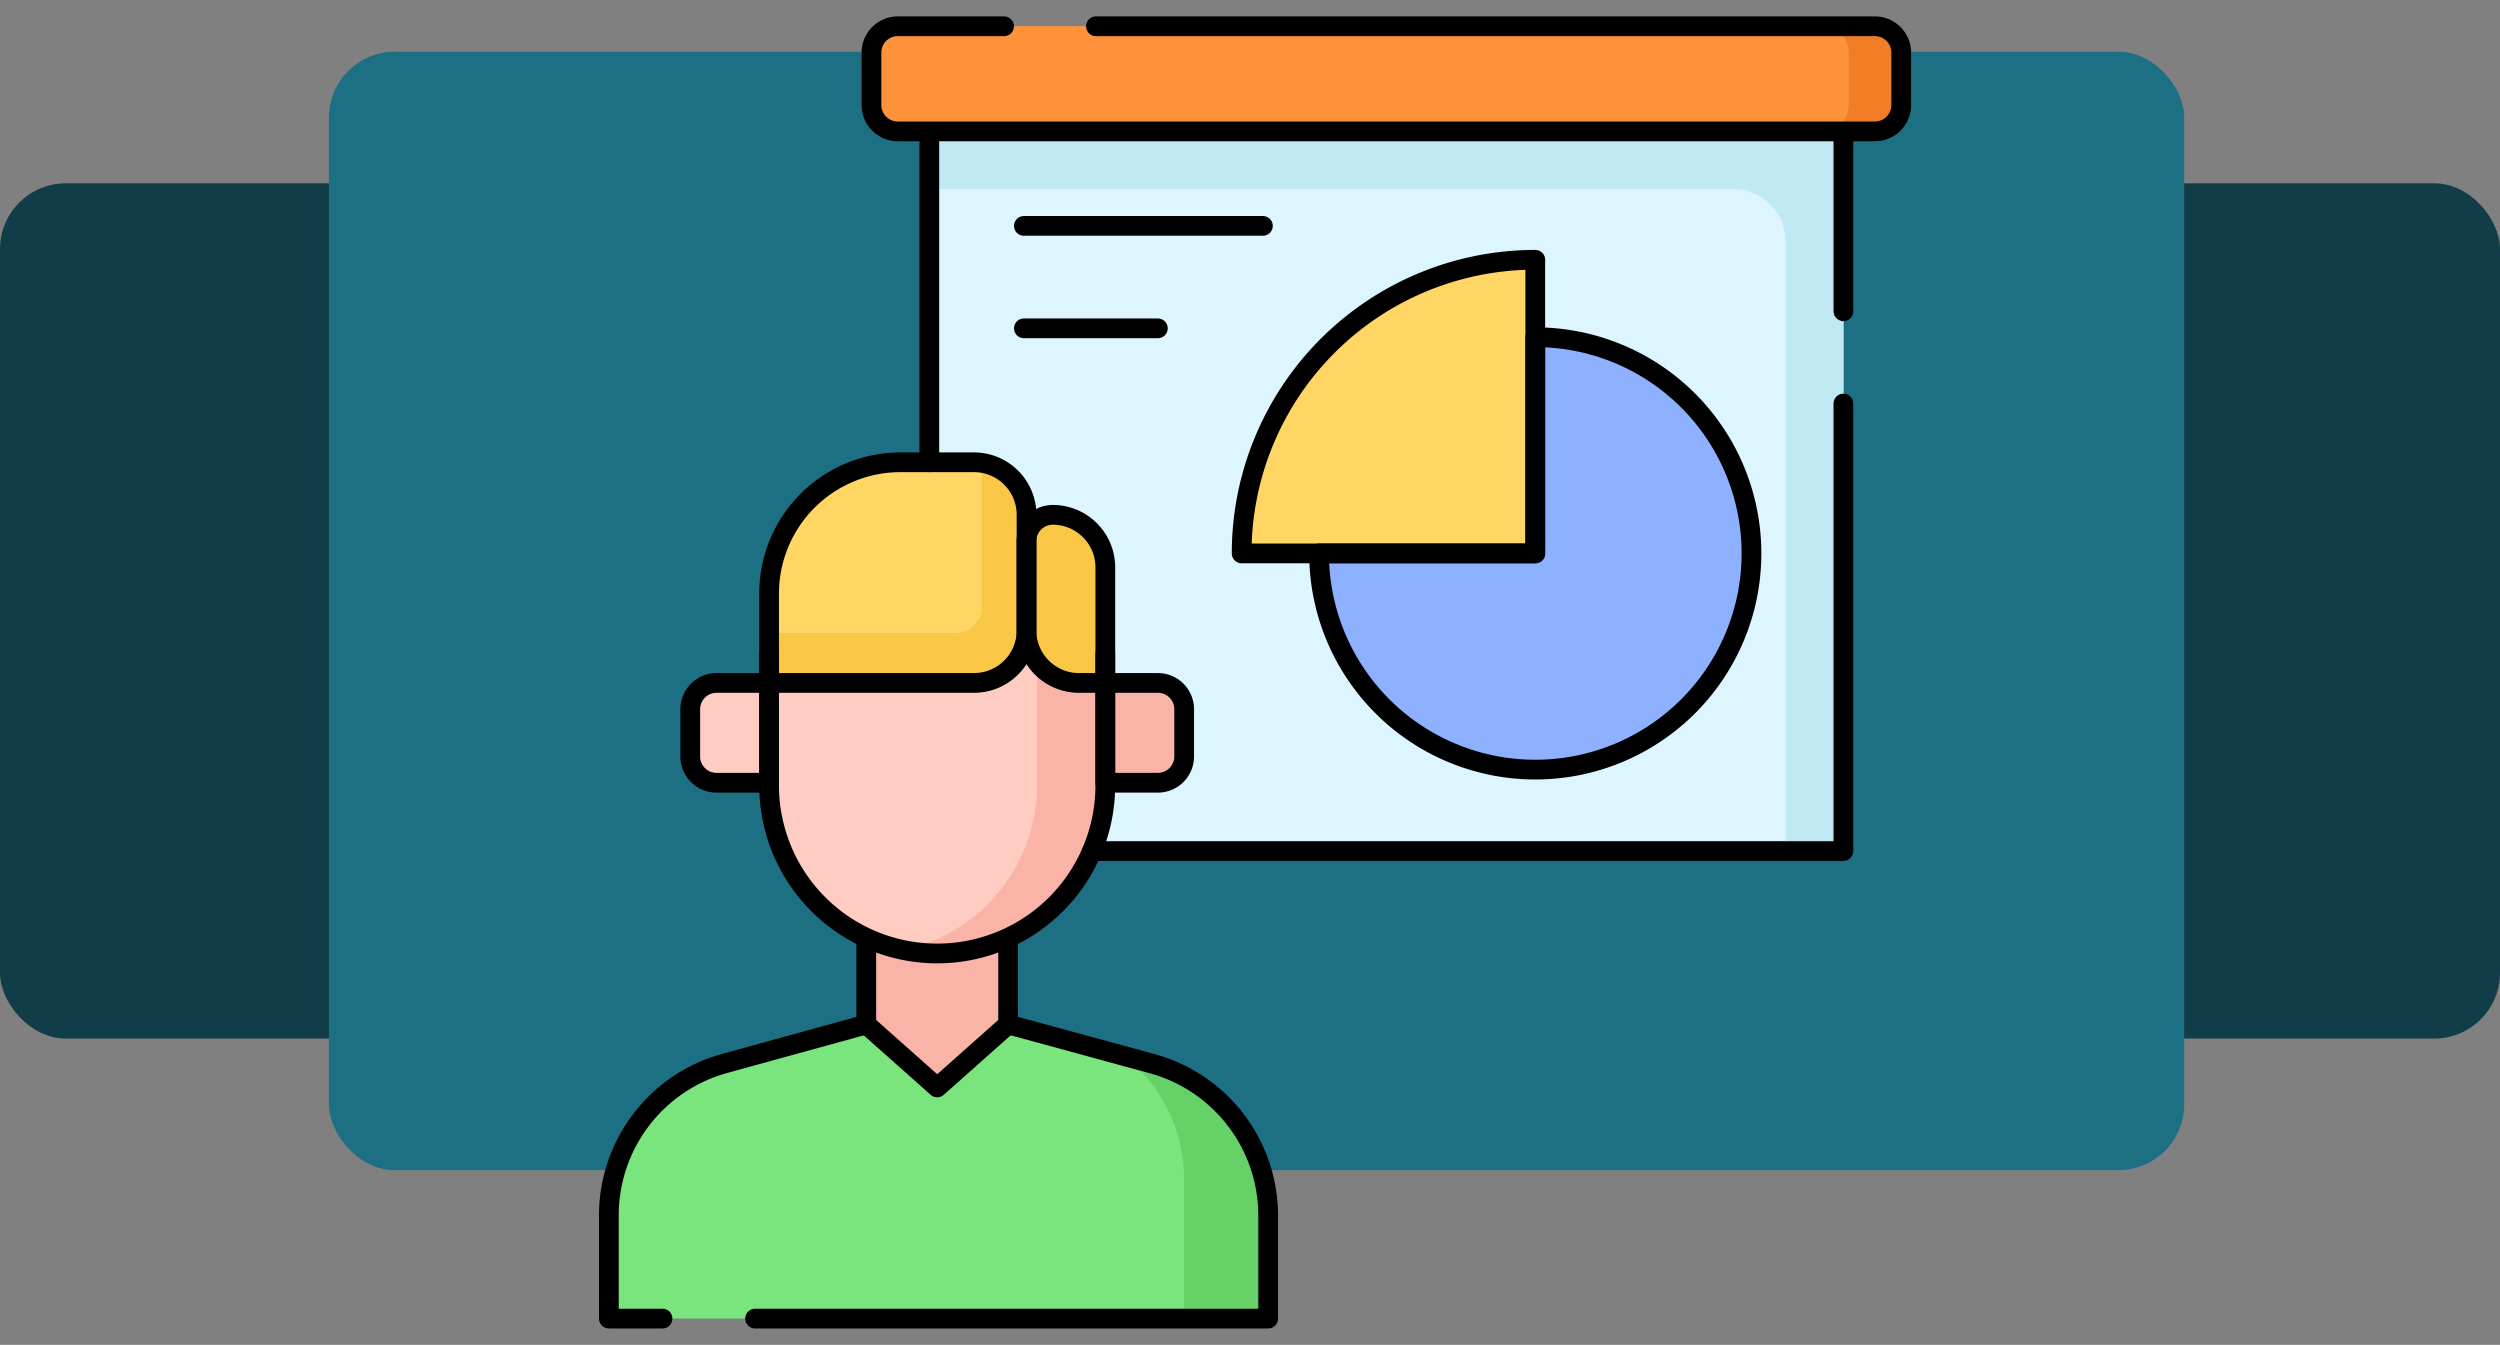 <svg xmlns="http://www.w3.org/2000/svg" xmlns:xlink="http://www.w3.org/1999/xlink" width="190" height="102.208" viewBox="0 0 190 102.208">
  <rect x="0" y="0" width="190" height="102.208" fill="#808080" stroke="none"/>
  <defs>
    <clipPath id="clip-path">
      <path id="path7376" d="M0-682.665H102.209v102.208H0Z" transform="translate(0 682.665)"/>
    </clipPath>
  </defs>
  <g id="Grupo_1202351" data-name="Grupo 1202351" transform="translate(-1131 -273.069)">
    <g id="Grupo_1201683" data-name="Grupo 1201683" transform="translate(1131 277)">
      <rect id="Rectángulo_416279" data-name="Rectángulo 416279" width="190" height="65" rx="5" transform="translate(0 10)" fill="#103d47"/>
      <rect id="Rectángulo_416280" data-name="Rectángulo 416280" width="141" height="85" rx="5" transform="translate(25)" fill="#1d7083"/>
    </g>
    <g id="g7368" transform="translate(1175.278 273.069)">
      <path id="path7370" d="M245.469-560.167H176v-54.5h69.47Z" transform="translate(-149.649 624.846)" fill="#ddf5ff"/>
      <g id="g7372">
        <g id="g7374" clip-path="url(#clip-path)">
          <g id="g7380" transform="translate(26.351 10.181)">
            <path id="path7382" d="M0,0V4.192H61.086a3.992,3.992,0,0,1,3.993,3.993V54.5H69.47V0Z" fill="#c1e9f4"/>
          </g>
          <g id="g7384" transform="translate(21.959 1.996)">
            <path id="path7386" d="M-433.075-45.348h-74.261a2,2,0,0,1-2-2v-3.993a2,2,0,0,1,2-2h74.261a2,2,0,0,1,2,2v3.993a2,2,0,0,1-2,2" transform="translate(509.332 53.333)" fill="#ff933b"/>
          </g>
          <g id="g7388" transform="translate(94.223 1.996)">
            <path id="path7390" d="M-22.674,0h-3.993a2,2,0,0,1,2,2V5.989a2,2,0,0,1-2,2h3.993a2,2,0,0,0,2-2V2a2,2,0,0,0-2-2" transform="translate(26.667 0)" fill="#f27d27"/>
          </g>
          <g id="g7392" transform="translate(55.972 25.629)">
            <path id="path7394" d="M-93.314,0V16.431h-16.431A16.431,16.431,0,0,0-93.314,32.862,16.431,16.431,0,0,0-76.883,16.431,16.431,16.431,0,0,0-93.314,0" transform="translate(109.745)" fill="#8db0ff"/>
          </g>
          <g id="g7396" transform="translate(50.088 19.745)">
            <path id="path7398" d="M-126.73,0a22.315,22.315,0,0,0-22.315,22.315h22.315Z" transform="translate(149.045)" fill="#ffd664"/>
          </g>
          <g id="g7400" transform="translate(8.185 51.903)">
            <path id="path7402" d="M-11.337-43.081h3.993v-7.586h-3.993a2,2,0,0,0-2,2v3.593a2,2,0,0,0,2,2" transform="translate(13.333 50.667)" fill="#feccc1"/>
          </g>
          <g id="g7404" transform="translate(39.726 51.903)">
            <path id="path7406" d="M-22.674-43.081h-3.993v-7.586h3.993a2,2,0,0,1,2,2v3.593a2,2,0,0,1-2,2" transform="translate(26.667 50.667)" fill="#f9b3a7"/>
          </g>
          <g id="g7408" transform="translate(1.996 77.854)">
            <path id="path7410" d="M-141.713,0h-5.39L-157.87,2.966a11.978,11.978,0,0,0-8.8,11.547v7.844h50.106v-7.82a11.978,11.978,0,0,0-8.826-11.556L-136.323,0Z" transform="translate(166.666)" fill="#7ae57d"/>
          </g>
          <g id="g7412" transform="translate(41.213 80.274)">
            <path id="path7414" d="M-11.718-3.2l-2.063-.563A11.976,11.976,0,0,1-9.28,5.6v10.58h6.388V8.36A11.978,11.978,0,0,0-11.718-3.2" transform="translate(13.781 3.759)" fill="#66d166"/>
          </g>
          <g id="g7416" transform="translate(21.56 71.666)">
            <path id="path7418" d="M0,0V6.188l5.39,4.791,5.39-4.791V0Z" fill="#f9b3a7"/>
          </g>
          <g id="g7420" transform="translate(14.173 49.707)">
            <path id="path7422" d="M-72.557,0H-85.333V9.981A12.776,12.776,0,0,0-72.557,22.757,12.776,12.776,0,0,0-59.781,9.981V0Z" transform="translate(85.333)" fill="#feccc1"/>
          </g>
          <g id="g7424" transform="translate(24.354 49.707)">
            <path id="path7426" d="M-57.819,0V9.981A12.78,12.78,0,0,1-68,22.493a12.819,12.819,0,0,0,2.6.264A12.776,12.776,0,0,0-52.629,9.981V0Z" transform="translate(68)" fill="#f9b3a7"/>
          </g>
          <g id="g7428" transform="translate(14.173 35.134)">
            <path id="path7430" d="M-56.685,0h5.59A3.992,3.992,0,0,1-47.1,3.993v8.784A3.992,3.992,0,0,1-51.1,16.769H-66.667V9.981A9.981,9.981,0,0,1-56.685,0" transform="translate(66.667)" fill="#ffd664"/>
          </g>
          <g id="g7432" transform="translate(14.173 35.184)">
            <path id="path7434" d="M-91.83,0V10.93a2,2,0,0,1-2,2H-108v3.793h15.571a3.992,3.992,0,0,0,3.993-3.993V3.943A3.99,3.99,0,0,0-91.83,0" transform="translate(108)" fill="#f9c646"/>
          </g>
          <g id="g7436" transform="translate(33.737 39.127)">
            <path id="path7438" d="M-11.337,0h0a2,2,0,0,0-2,2V8.784a3.992,3.992,0,0,0,3.993,3.993h2V3.993A3.992,3.992,0,0,0-11.337,0" transform="translate(13.333 0)" fill="#f9c646"/>
          </g>
          <g id="g7440" transform="translate(26.351 10.181)">
            <path id="path7442" d="M0-141.713v-24.953" transform="translate(0 166.666)" fill="none" stroke="#000" stroke-linecap="round" stroke-linejoin="round" stroke-miterlimit="10" stroke-width="1.5"/>
          </g>
          <g id="g7444" transform="translate(38.715 30.668)">
            <path id="path7446" d="M-324.307,0V34.011h-57.105" transform="translate(381.412)" fill="none" stroke="#000" stroke-linecap="round" stroke-linejoin="round" stroke-miterlimit="10" stroke-width="1.5"/>
          </g>
          <g id="g7448" transform="translate(95.82 10.181)">
            <path id="path7450" d="M0,0V13.475" fill="none" stroke="#000" stroke-linecap="round" stroke-linejoin="round" stroke-miterlimit="10" stroke-width="1.5"/>
          </g>
          <g id="g7452" transform="translate(21.959 1.996)">
            <path id="path7454" d="M-96.86,0h59.2a2,2,0,0,1,2,2V5.989a2,2,0,0,1-2,2h-74.261a2,2,0,0,1-2-2V2a2,2,0,0,1,2-2h8.078" transform="translate(113.916 0)" fill="none" stroke="#000" stroke-linecap="round" stroke-linejoin="round" stroke-miterlimit="10" stroke-width="1.5"/>
          </g>
          <g id="g7456" transform="translate(55.972 25.629)">
            <path id="path7458" d="M-93.314,0V16.431h-16.431A16.431,16.431,0,0,0-93.314,32.862,16.431,16.431,0,0,0-76.883,16.431,16.431,16.431,0,0,0-93.314,0Z" transform="translate(109.745)" fill="none" stroke="#000" stroke-linecap="round" stroke-linejoin="round" stroke-miterlimit="10" stroke-width="1.5"/>
          </g>
          <g id="g7460" transform="translate(50.088 19.745)">
            <path id="path7462" d="M-126.73,0a22.315,22.315,0,0,0-22.315,22.315h22.315Z" transform="translate(149.045)" fill="none" stroke="#000" stroke-linecap="round" stroke-linejoin="round" stroke-miterlimit="10" stroke-width="1.5"/>
          </g>
          <g id="g7464" transform="translate(33.537 17.168)">
            <path id="path7466" d="M0,0H18.166" fill="none" stroke="#000" stroke-linecap="round" stroke-linejoin="round" stroke-miterlimit="10" stroke-width="1.5"/>
          </g>
          <g id="g7468" transform="translate(33.537 24.953)">
            <path id="path7470" d="M0,0H10.181" fill="none" stroke="#000" stroke-linecap="round" stroke-linejoin="round" stroke-miterlimit="10" stroke-width="1.5"/>
          </g>
          <g id="g7472" transform="translate(1.996 77.854)">
            <path id="path7474" d="M-23.147-126.975h-4.076v-7.845a11.977,11.977,0,0,1,8.8-11.546l10.768-2.966" transform="translate(27.223 149.333)" fill="none" stroke="#000" stroke-linecap="round" stroke-linejoin="round" stroke-miterlimit="10" stroke-width="1.5"/>
          </g>
          <g id="g7476" transform="translate(13.109 77.854)">
            <path id="path7478" d="M-109.213,0l10.938,2.982A11.978,11.978,0,0,1-89.45,14.539v7.819h-38.994" transform="translate(128.444)" fill="none" stroke="#000" stroke-linecap="round" stroke-linejoin="round" stroke-miterlimit="10" stroke-width="1.5"/>
          </g>
          <g id="g7480" transform="translate(21.56 71.666)">
            <path id="path7482" d="M0,0V6.188l5.39,4.791,5.39-4.791V0" fill="none" stroke="#000" stroke-linecap="round" stroke-linejoin="round" stroke-miterlimit="10" stroke-width="1.5"/>
          </g>
          <g id="g7484" transform="translate(14.173 49.707)">
            <path id="path7486" d="M0,0V9.981a12.776,12.776,0,1,0,25.552,0V0" fill="none" stroke="#000" stroke-linecap="round" stroke-linejoin="round" stroke-miterlimit="10" stroke-width="1.5"/>
          </g>
          <g id="g7488" transform="translate(39.726 51.903)">
            <path id="path7490" d="M-22.674-43.081h-3.993v-7.586h3.993a2,2,0,0,1,2,2v3.593A2,2,0,0,1-22.674-43.081Z" transform="translate(26.667 50.667)" fill="none" stroke="#000" stroke-linecap="round" stroke-linejoin="round" stroke-miterlimit="10" stroke-width="1.5"/>
          </g>
          <g id="g7492" transform="translate(8.185 51.903)">
            <path id="path7494" d="M-11.337-43.081h3.993v-7.586h-3.993a2,2,0,0,0-2,2v3.593A2,2,0,0,0-11.337-43.081Z" transform="translate(13.333 50.667)" fill="none" stroke="#000" stroke-linecap="round" stroke-linejoin="round" stroke-miterlimit="10" stroke-width="1.5"/>
          </g>
          <g id="g7496" transform="translate(14.173 35.134)">
            <path id="path7498" d="M-56.685,0h5.59A3.992,3.992,0,0,1-47.1,3.993v8.784A3.992,3.992,0,0,1-51.1,16.769H-66.667V9.981A9.981,9.981,0,0,1-56.685,0Z" transform="translate(66.667)" fill="none" stroke="#000" stroke-linecap="round" stroke-linejoin="round" stroke-miterlimit="10" stroke-width="1.5"/>
          </g>
          <g id="g7500" transform="translate(33.737 39.127)">
            <path id="path7502" d="M-11.337,0h0a2,2,0,0,0-2,2V8.784a3.992,3.992,0,0,0,3.993,3.993h2V3.993A3.992,3.992,0,0,0-11.337,0Z" transform="translate(13.333 0)" fill="none" stroke="#000" stroke-linecap="round" stroke-linejoin="round" stroke-miterlimit="10" stroke-width="1.5"/>
          </g>
        </g>
      </g>
    </g>
  </g>
</svg>
